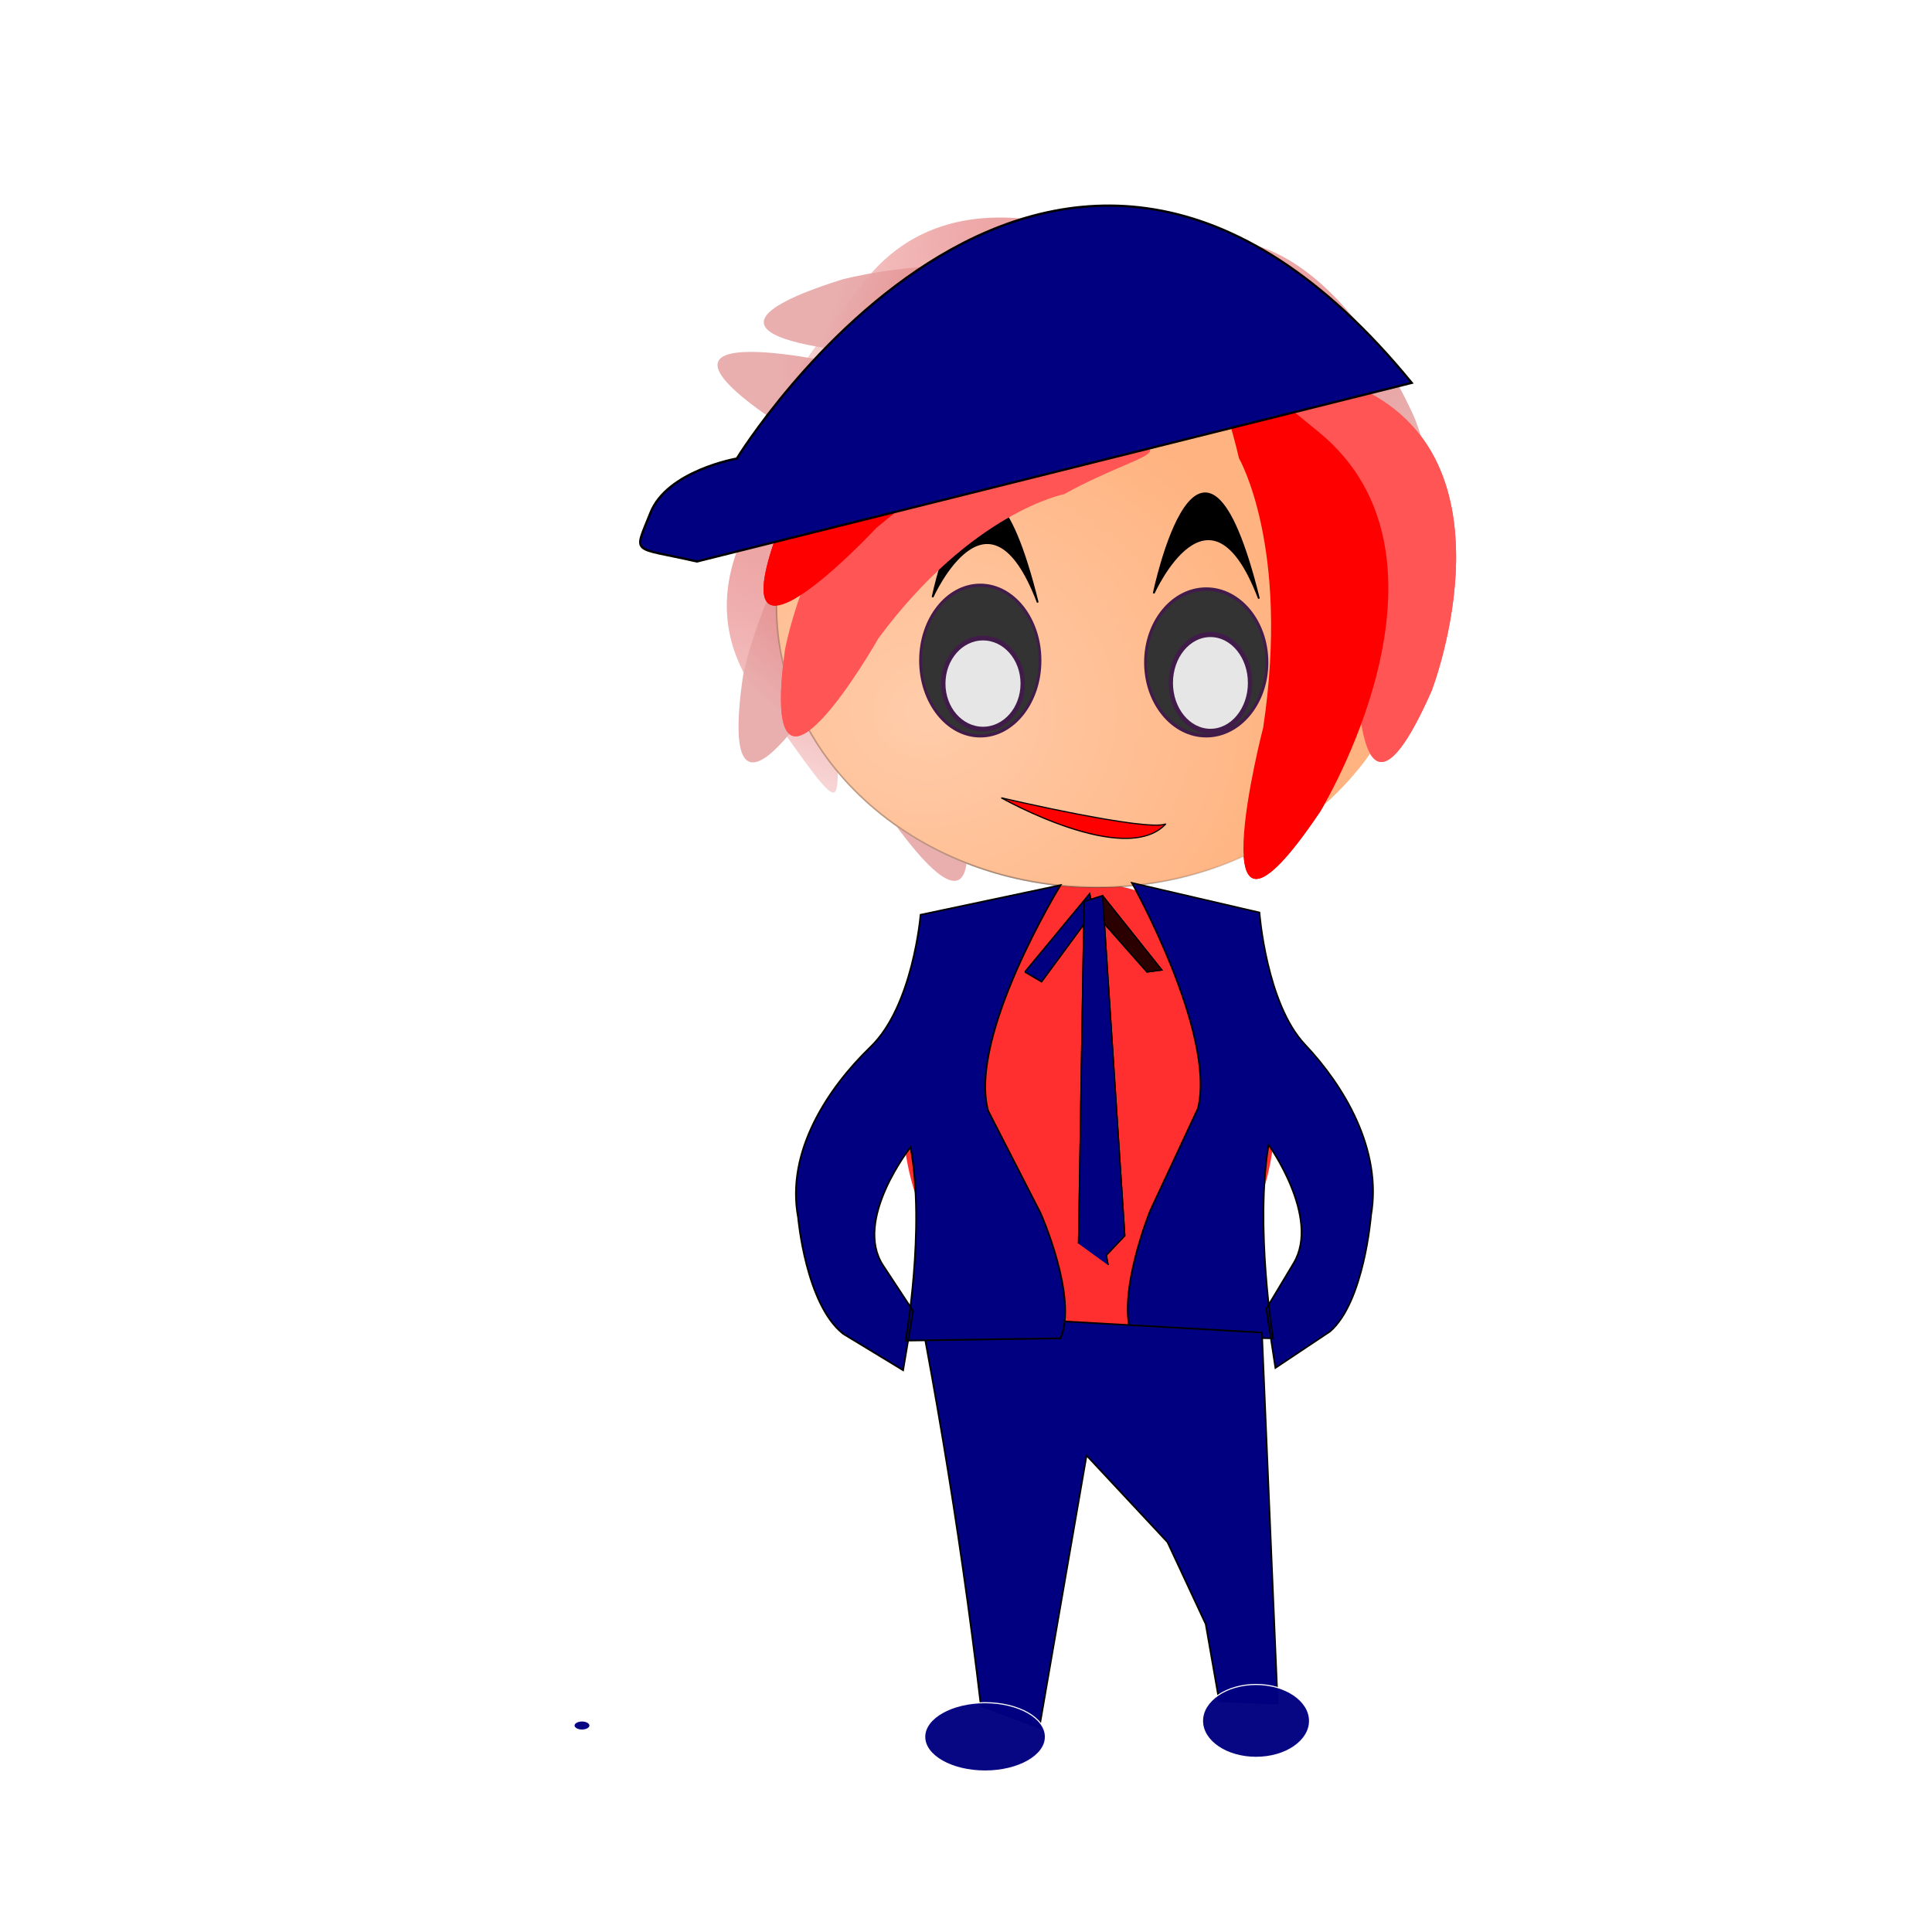 <svg:svg xmlns:dc="http://purl.org/dc/elements/1.1/" xmlns:ns1="http://www.w3.org/1999/xlink" xmlns:ns3="http://creativecommons.org/ns#" xmlns:rdf="http://www.w3.org/1999/02/22-rdf-syntax-ns#" xmlns:svg="http://www.w3.org/2000/svg" height="1201.656" id="svg2" version="1.1" viewBox="-296.123 -100.138 1201.656 1201.656" width="1201.656">
  <svg:defs id="defs4">
    <svg:linearGradient id="linearGradient4258">
      <svg:stop id="stop4260" offset="0" stop-color="#e9afaf" />
      <svg:stop id="stop4262" offset="1" stop-color="#d40000" stop-opacity="0" />
    </svg:linearGradient>
    <svg:filter height="1.209" id="filter4427" width="1.186" x="-.093" y="-.105">
      <svg:feGaussianBlur id="feGaussianBlur4429" stdDeviation="16.114" />
    </svg:filter>
    <svg:radialGradient cx="278.32" cy="636.6" gradientTransform="matrix(1 0 0 .908 0 51.464)" gradientUnits="userSpaceOnUse" id="radialGradient3979" r="246.67">
      <svg:stop id="stop4433" offset="0" stop-color="#fca" />
      <svg:stop id="stop4435" offset="1" stop-color="#ffb380" />
    </svg:radialGradient>
    <svg:radialGradient cx="278.32" cy="636.61" gradientTransform="matrix(1 0 0 .908 0 51.568)" gradientUnits="userSpaceOnUse" id="radialGradient3981" r="246.17">
      <svg:stop id="stop4308" offset="0" stop-color="#fca" />
      <svg:stop id="stop4310" offset="1" stop-opacity="0" />
    </svg:radialGradient>
    <svg:linearGradient gradientTransform="matrix(-.667 -.249 -.221 .591 20.297 309.74)" gradientUnits="userSpaceOnUse" id="linearGradient3983" x1="-256.36" x2="-229.45" y1="111.89" y2="664.28" ns1:href="#linearGradient4258" />
    <svg:linearGradient gradientTransform="matrix(-.256 -.665 -.589 .227 328.69 178.59)" gradientUnits="userSpaceOnUse" id="linearGradient3985" x1="-256.36" x2="-229.45" y1="111.89" y2="664.28" ns1:href="#linearGradient4258" />
    <svg:linearGradient gradientTransform="matrix(-.722 0 0 -.728 -6.163 827.69)" gradientUnits="userSpaceOnUse" id="linearGradient3987" x1="-256.36" x2="-229.45" y1="111.89" y2="664.28" ns1:href="#linearGradient4258" />
    <svg:linearGradient gradientTransform="matrix(.15 .697 -.617 .133 529.87 589.89)" gradientUnits="userSpaceOnUse" id="linearGradient3989" x1="-256.36" x2="-229.45" y1="111.89" y2="664.28" ns1:href="#linearGradient4258" />
    <svg:linearGradient gradientTransform="matrix(.001 -.712 -.631 -.001 439.54 199.31)" gradientUnits="userSpaceOnUse" id="linearGradient3991" x1="-256.36" x2="-229.45" y1="111.89" y2="664.28" ns1:href="#linearGradient4258" />
    <svg:linearGradient gradientTransform="matrix(.374 -.606 -.537 -.331 637.15 427.66)" gradientUnits="userSpaceOnUse" id="linearGradient3993" x1="-256.36" x2="-229.45" y1="111.89" y2="664.28" ns1:href="#linearGradient4258" />
    <svg:linearGradient gradientTransform="matrix(.323 -.627 -.484 -.328 643.38 355.83)" gradientUnits="userSpaceOnUse" id="linearGradient3995" x1="-256.36" x2="-229.45" y1="111.89" y2="664.28" ns1:href="#linearGradient4258" />
    <svg:linearGradient gradientTransform="matrix(.034 .712 .631 -.03 7.02 612.74)" gradientUnits="userSpaceOnUse" id="linearGradient3997" x1="-256.36" x2="-229.45" y1="111.89" y2="664.28" ns1:href="#linearGradient4258" />
    <svg:linearGradient gradientTransform="matrix(-.244 -.669 .593 -.216 -66.088 351.47)" gradientUnits="userSpaceOnUse" id="linearGradient3999" x1="-256.36" x2="-229.45" y1="111.89" y2="664.28" ns1:href="#linearGradient4258" />
    <svg:linearGradient gradientTransform="matrix(.242 -.67 .594 .214 259.87 227.31)" gradientUnits="userSpaceOnUse" id="linearGradient4001" x1="-256.36" x2="-229.45" y1="111.89" y2="664.28" ns1:href="#linearGradient4258" />
    <svg:linearGradient gradientTransform="matrix(.235 -.672 .596 .209 97.596 180.32)" gradientUnits="userSpaceOnUse" id="linearGradient4003" x1="-256.36" x2="-229.45" y1="111.89" y2="664.28" ns1:href="#linearGradient4258" />
    <svg:linearGradient gradientTransform="matrix(-.499 -.508 .45 -.442 -112.71 582.38)" gradientUnits="userSpaceOnUse" id="linearGradient4005" x1="-256.36" x2="-229.45" y1="111.89" y2="664.28" ns1:href="#linearGradient4258" />
    <svg:linearGradient gradientTransform="matrix(.171 -.691 .613 .152 176.41 202.61)" gradientUnits="userSpaceOnUse" id="linearGradient4007" x1="-256.36" x2="-229.45" y1="111.89" y2="664.28" ns1:href="#linearGradient4258" />
  </svg:defs>
  <svg:g id="layer1">
    <svg:g id="g3909" transform="translate(19.829 -35.409)">
      <svg:path d="m50.989 1008.5c0 1.565-2.22 2.833-4.957 2.833s-4.957-1.268-4.957-2.833 2.22-2.833 4.957-2.833 4.957 1.268 4.957 2.833z" fill="#000080" fill-opacity=".995" fill-rule="evenodd" id="path3774" opacity=".976" stroke="#fffcfc" stroke-width=".7" />
      <svg:g id="g3780" transform="translate(-33.993 148.72)">
        <svg:path d="m372.51 509.89c0 74.313-54.852 134.56-122.52 134.56-67.664 0-122.52-60.242-122.52-134.56 0-74.313 54.852-134.56 122.52-134.56 67.664 0 122.52 60.242 122.52 134.56z" fill="#ff2a2a" fill-opacity=".995" fill-rule="evenodd" id="path3725" opacity=".976" stroke="#fffcfc" stroke-width=".7" transform="matrix(.949 0 0 1.054 158.02 -60.071)" />
        <svg:g id="g3473" transform="matrix(.891 0 0 .849 137.7 -336.46)">
          <svg:path d="m596.29 560.17c0 102.08-92.9 184.84-207.5 184.84s-207.5-82.754-207.5-184.84c0-102.08 92.9-184.84 207.5-184.84s207.5 82.754 207.5 184.84z" fill="url(#radialGradient3979)" fill-rule="evenodd" filter="url(#filter4427)" id="path4421" stroke="url(#radialGradient3981)" transform="matrix(1.078 0 0 1.112 -124.34 -33.572)" />
          <svg:path d="m528.37 650.98s65.733-178.21-60.669-226.28-87.532-35.188-50.539 29.962c0 0 49.024 43.486 58.965 156.45 0 0-5.497 177.13 52.243 39.864z" fill="#f55" id="path3488" />
          <svg:path d="m137.98 432.95s-156.54 107.59-81.064 219.8 51.168 79.259 58.564 4.705c0 0-14.933-63.808 42.152-161.79 0 0 106.73-141.48-19.652-62.708z" fill="url(#linearGradient3983)" id="path4266" />
          <svg:path d="m314.49 348.38s-184.33-45.846-218.28 85.055-25.403 90.856 35.31 46.959c0 0 37.863-53.486 149.06-75.724 0 0 176.67-13.911 33.91-56.29z" fill="url(#linearGradient3985)" id="path4270" />
          <svg:path d="m149.21 742.14s-110.39-179.33 1.022-270.03 76.662-64.932 57.241 18.552c0 0-36.798 62.87-17.377 191.7 0 0 51.108 195.83-40.887 59.778z" fill="url(#linearGradient3987)" id="path4272" />
          <svg:path d="m425.08 455.53s-129.21 139.23-229.25 48.24-70.975-62.15 3.862-58.626c0 0 60.958 24.053 166.2-18.176 0 0 155.49-85.023 59.183 28.562z" fill="url(#linearGradient3989)" id="path4274" />
          <svg:path d="m450.64 739.33s107.56-184.53-0.996-277.86-74.691-66.813-55.769 19.089c0 0 35.852 64.692 16.93 197.26 0 0-49.794 201.5 39.835 61.51z" fill="#f00" id="path4276" />
          <svg:path d="m365.11 352.58s-155.43-109.19-234.27 0.685-56.435 75.599 16.016 56.527c0 0 54.593-36.249 166.33-16.924 0 0 169.82 50.686 51.916-40.289z" fill="url(#linearGradient3991)" id="path4286" />
          <svg:path d="m493.47 519.23s-75.199-174.43-199.91-122.14-87.675 34.833-15.969 56.541c0 0 65.492-2.28 150.55 72.717 0 0 118.1 132.13 65.328-7.123z" fill="url(#linearGradient3993)" id="path4288" />
          <svg:path d="m516.91 452.19s-69.955-176.78-180.19-120.92-77.527 37.297-13.27 58.088c0 0 58.314-3.601 135.37 71.384 0 0 107.46 132.73 58.086-8.547z" fill="url(#linearGradient3995)" id="path4290" />
          <svg:path d="m73.751 455.97s160.66 101.34 233.94-12.306 52.616-78.305-18.801-55.663c0 0-52.727 38.913-165.29 25.154 0 0-172.12-42.199-49.853 42.815z" fill="url(#linearGradient3997)" id="path4292" />
          <svg:path d="m56.164 470.15s108.85-155.67 220.44-79.283 78.842 51.808 4.231 58.6c0 0-63.685-15.449-162.13 40.842 0 0-142.33 105.58-62.547-20.159z" fill="url(#linearGradient3999)" id="path4294" />
          <svg:path d="m179.98 582.38s32.975-167.46 73.445 3.894c-34.474-95.412-73.445-3.894-73.445-3.894z" id="path3215" stroke="#000" stroke-width="1.206px" />
          <svg:path d="m334.37 579.55s32.975-167.46 73.445 3.894c-34.474-95.412-73.445-3.894-73.445-3.894z" id="path3217" stroke="#000" stroke-width="1.206px" />
          <svg:path d="m-274.78 543.18c0 26.205-19.658 47.448-43.907 47.448s-43.907-21.243-43.907-47.448 19.658-47.448 43.907-47.448 43.907 21.243 43.907 47.448z" fill="#333" fill-rule="evenodd" id="path3219" stroke="#411b4a" stroke-width="2" transform="matrix(.95 0 0 1.163 516.05 -2.9)" />
          <svg:path d="m-225.2 609.75c0 23.076-19.341 41.783-43.199 41.783s-43.199-18.707-43.199-41.783 19.341-41.783 43.199-41.783 43.199 18.707 43.199 41.783z" fill="#333" fill-rule="evenodd" id="path3221" stroke="#411b4a" stroke-width="2" transform="matrix(.981 0 0 1.285 634.33 -153.36)" />
          <svg:path d="m-305.94 548.84c0 10.56-8.244 19.121-18.413 19.121s-18.413-8.561-18.413-19.121 8.244-19.121 18.413-19.121 18.413 8.561 18.413 19.121z" fill="#e6e6e6" fill-rule="evenodd" id="path3223" stroke="#411b4a" stroke-width="2" transform="matrix(1.505 0 0 1.745 703.35 -312.04)" />
          <svg:path d="m-305.94 548.84c0 10.56-8.244 19.121-18.413 19.121s-18.413-8.561-18.413-19.121 8.244-19.121 18.413-19.121 18.413 8.561 18.413 19.121z" fill="#e6e6e6" fill-rule="evenodd" id="path3225" stroke="#411b4a" stroke-width="2" transform="matrix(1.502 0 0 1.854 861.14 -372.35)" />
          <svg:path d="m227.97 729.37s86.46 51.336 114.85 19.102c-12.904 5.969-114.85-19.102-114.85-19.102z" fill="#f00" id="path3231" stroke="#000" stroke-width=".876px" />
          <svg:path d="m277.58 396.77s183.35-49.652 220 80.518 27.278 90.311-34.33 47.68c0 0-38.962-52.691-150.6-72.622 0 0-176.92-10.251-35.068-55.576z" fill="url(#linearGradient4001)" id="path3233" />
          <svg:path d="m116.95 349.6s182.85-51.435 220.77 78.373 28.156 90.041-33.864 48.011c0 0-39.473-52.309-151.3-71.152 0 0-177.01-8.528-35.608-55.232z" fill="url(#linearGradient4003)" id="path3237" />
          <svg:path d="m47.712 639.77s34.609-186.77 167.82-163.46 93.219 14.505 28.12 51.587c0 0-64.364 12.313-130.66 104.32 0 0-85.829 155.05-65.28 7.554z" fill="url(#linearGradient4005)" id="path3239" />
          <svg:path d="m211.54 369.33s177.23-68.341 227.14 57.344 36.468 87.007-29.217 50.973c0 0-44.201-48.381-157.3-56.664 0 0-177.04 8.094-40.626-51.653z" fill="url(#linearGradient4007)" id="path3241" />
          <svg:path d="m76.989 620.72s32.774-187.1 166.2-165.1 93.357 13.589 28.625 51.308c0 0-64.24 12.944-129.63 105.6 0 0-84.302 155.88-65.202 8.195z" fill="#f55" id="path3243" />
          <svg:path d="m75.372 524.78s74.539-174.71 199.45-122.89 87.806 34.501 16.182 56.48c0 0-65.5-2.032-150.27 73.286 0 0-117.6 132.58-65.354-6.876z" fill="#f00" id="path3245" />
          <svg:path d="m596.29 560.17c0 102.08-92.9 184.84-207.5 184.84s-207.5-82.754-207.5-184.84c0-102.08 92.9-184.84 207.5-184.84s207.5 82.754 207.5 184.84z" fill="url(#radialGradient3979)" fill-rule="evenodd" filter="url(#filter4427)" id="path3393" stroke="url(#radialGradient3981)" transform="matrix(1.078 0 0 1.112 -124.34 -33.572)" />
          <svg:path d="m528.37 650.98s65.733-178.21-60.669-226.28-87.532-35.188-50.539 29.962c0 0 49.024 43.486 58.965 156.45 0 0-5.497 177.13 52.243 39.864z" fill="#f55" id="path3395" />
          <svg:path d="m137.98 432.95s-156.54 107.59-81.064 219.8 51.168 79.259 58.564 4.705c0 0-14.933-63.808 42.152-161.79 0 0 106.73-141.48-19.652-62.708z" fill="url(#linearGradient3983)" id="path3397" />
          <svg:path d="m314.49 348.38s-184.33-45.846-218.28 85.055-25.403 90.856 35.31 46.959c0 0 37.863-53.486 149.06-75.724 0 0 176.67-13.911 33.91-56.29z" fill="url(#linearGradient3985)" id="path3399" />
          <svg:path d="m149.21 742.14s-110.39-179.33 1.022-270.03 76.662-64.932 57.241 18.552c0 0-36.798 62.87-17.377 191.7 0 0 51.108 195.83-40.887 59.778z" fill="url(#linearGradient3987)" id="path3401" />
          <svg:path d="m425.08 455.53s-129.21 139.23-229.25 48.24-70.975-62.15 3.862-58.626c0 0 60.958 24.053 166.2-18.176 0 0 155.49-85.023 59.183 28.562z" fill="url(#linearGradient3989)" id="path3403" />
          <svg:path d="m450.64 739.33s107.56-184.53-0.996-277.86-74.691-66.813-55.769 19.089c0 0 35.852 64.692 16.93 197.26 0 0-49.794 201.5 39.835 61.51z" fill="#f00" id="path3405" />
          <svg:path d="m365.11 352.58s-155.43-109.19-234.27 0.685-56.435 75.599 16.016 56.527c0 0 54.593-36.249 166.33-16.924 0 0 169.82 50.686 51.916-40.289z" fill="url(#linearGradient3991)" id="path3407" />
          <svg:path d="m493.47 519.23s-75.199-174.43-199.91-122.14-87.675 34.833-15.969 56.541c0 0 65.492-2.28 150.55 72.717 0 0 118.1 132.13 65.328-7.123z" fill="url(#linearGradient3993)" id="path3409" />
          <svg:path d="m516.91 452.19s-69.955-176.78-180.19-120.92-77.527 37.297-13.27 58.088c0 0 58.314-3.601 135.37 71.384 0 0 107.46 132.73 58.086-8.547z" fill="url(#linearGradient3995)" id="path3411" />
          <svg:path d="m73.751 455.97s160.66 101.34 233.94-12.306 52.616-78.305-18.801-55.663c0 0-52.727 38.913-165.29 25.154 0 0-172.12-42.199-49.853 42.815z" fill="url(#linearGradient3997)" id="path3413" />
          <svg:path d="m56.164 470.15s108.85-155.67 220.44-79.283 78.842 51.808 4.231 58.6c0 0-63.685-15.449-162.13 40.842 0 0-142.33 105.58-62.547-20.159z" fill="url(#linearGradient3999)" id="path3415" />
          <svg:path d="m179.98 582.38s32.975-167.46 73.445 3.894c-34.474-95.412-73.445-3.894-73.445-3.894z" id="path3417" stroke="#000" stroke-width="1.206px" />
          <svg:path d="m334.37 579.55s32.975-167.46 73.445 3.894c-34.474-95.412-73.445-3.894-73.445-3.894z" id="path3419" stroke="#000" stroke-width="1.206px" />
          <svg:path d="m-274.78 543.18c0 26.205-19.658 47.448-43.907 47.448s-43.907-21.243-43.907-47.448 19.658-47.448 43.907-47.448 43.907 21.243 43.907 47.448z" fill="#333" fill-rule="evenodd" id="path3421" stroke="#411b4a" stroke-width="2" transform="matrix(.95 0 0 1.163 516.05 -2.9)" />
          <svg:path d="m-225.2 609.75c0 23.076-19.341 41.783-43.199 41.783s-43.199-18.707-43.199-41.783 19.341-41.783 43.199-41.783 43.199 18.707 43.199 41.783z" fill="#333" fill-rule="evenodd" id="path3423" stroke="#411b4a" stroke-width="2" transform="matrix(.981 0 0 1.285 634.33 -153.36)" />
          <svg:path d="m-305.94 548.84c0 10.56-8.244 19.121-18.413 19.121s-18.413-8.561-18.413-19.121 8.244-19.121 18.413-19.121 18.413 8.561 18.413 19.121z" fill="#e6e6e6" fill-rule="evenodd" id="path3425" stroke="#411b4a" stroke-width="2" transform="matrix(1.505 0 0 1.745 703.35 -312.04)" />
          <svg:path d="m-305.94 548.84c0 10.56-8.244 19.121-18.413 19.121s-18.413-8.561-18.413-19.121 8.244-19.121 18.413-19.121 18.413 8.561 18.413 19.121z" fill="#e6e6e6" fill-rule="evenodd" id="path3427" stroke="#411b4a" stroke-width="2" transform="matrix(1.502 0 0 1.854 861.14 -372.35)" />
          <svg:path d="m227.97 729.37s86.46 51.336 114.85 19.102c-12.904 5.969-114.85-19.102-114.85-19.102z" fill="#f00" id="path3429" stroke="#000" stroke-width=".876px" />
          <svg:path d="m277.58 396.77s183.35-49.652 220 80.518 27.278 90.311-34.33 47.68c0 0-38.962-52.691-150.6-72.622 0 0-176.92-10.251-35.068-55.576z" fill="url(#linearGradient4001)" id="path3431" />
          <svg:path d="m116.95 349.6s182.85-51.435 220.77 78.373 28.156 90.041-33.864 48.011c0 0-39.473-52.309-151.3-71.152 0 0-177.01-8.528-35.608-55.232z" fill="url(#linearGradient4003)" id="path3433" />
          <svg:path d="m47.712 639.77s34.609-186.77 167.82-163.46 93.219 14.505 28.12 51.587c0 0-64.364 12.313-130.66 104.32 0 0-85.829 155.05-65.28 7.554z" fill="url(#linearGradient4005)" id="path3435" />
          <svg:path d="m211.54 369.33s177.23-68.341 227.14 57.344 36.468 87.007-29.217 50.973c0 0-44.201-48.381-157.3-56.664 0 0-177.04 8.094-40.626-51.653z" fill="url(#linearGradient4007)" id="path3437" />
          <svg:path d="m76.989 620.72s32.774-187.1 166.2-165.1 93.357 13.589 28.625 51.308c0 0-64.24 12.944-129.63 105.6 0 0-84.302 155.88-65.202 8.195z" fill="#f55" id="path3439" />
          <svg:path d="m75.372 524.78s74.539-174.71 199.45-122.89 87.806 34.501 16.182 56.48c0 0-65.5-2.032-150.27 73.286 0 0-117.6 132.58-65.354-6.876z" fill="#f00" id="path3441" />
        </svg:g>
        <svg:g id="g3717" stroke="#000" stroke-width="1px" transform="matrix(.812 0 0 .858 101.35 -48.855)">
          <svg:path d="m313.02 512.73 49.573-56.655 2.833 12.747-39.658 50.989-12.747-7.082" fill="#000080" id="path3677" />
          <svg:path d="m372.51 457.49-5.665 12.747 39.658 42.491 11.331-1.416-45.324-53.822" fill="#2b0000" id="path3681" />
          <svg:path d="m376.75 725.18-1.416-7.082 14.164-14.164-16.996-246.45-14.164 4.249-4.249 247.86" fill="#000080" id="path3689" />
          <svg:path d="m313.02 512.73 49.573-56.655 2.833 12.747-39.658 50.989-12.747-7.082" fill="#000080" id="path3705" />
          <svg:path d="m372.51 457.49-5.665 12.747 39.658 42.491 11.331-1.416-45.324-53.822" fill="#2b0000" id="path3707" />
          <svg:path d="m376.75 725.18-1.416-7.082 14.164-14.164-16.996-246.45-14.164 4.249-4.249 247.86" fill="#000080" id="path3709" />
        </svg:g>
        <svg:path d="m505.64 600.54l16.996-28.327c16.996-28.327-15.58-73.651-15.58-73.651-8.498 50.989 2.833 120.39 2.833 120.39l-87.815-1.416c-9.915-25.495 11.331-77.9 11.331-77.9l29.744-63.737c11.331-46.74-41.075-140.22-41.075-140.22l79.317 18.413s4.249 56.655 28.327 82.149 48.157 65.153 41.075 106.23c0 0-4.249 53.822-25.495 72.235l-33.993 22.662z" fill="#000080" id="path3731" stroke="#000" stroke-width="1px" />
        <svg:path d="m290.37 603.38c10.08 52.736 18.94 105.7 26.57 158.85 4.081 28.426 7.811 56.902 11.187 85.419l36.359 13.487 29.367-169.34 50.343 53.949 23.773 50.952 8.39 47.955 36.359 1.499-9.789-230.78-212.56-11.989" fill="#000080" id="path3750" stroke="#000" stroke-width="1.022px" />
        <svg:path d="m480.15 855.49z" fill="none" id="path3770" stroke="#000" stroke-width="1px" />
        <svg:path d="m285.96 601.96l-18.652-28.327c-18.651-28.327 17.097-73.651 17.097-73.651 9.326 50.989-3.109 120.39-3.109 120.39l96.366-1.416c10.88-25.495-12.434-77.9-12.434-77.9l-32.64-63.737c-12.434-46.74 45.074-140.22 45.074-140.22l-87.04 18.413s-4.663 56.655-31.086 82.149-52.846 65.153-45.074 106.23c0 0 4.663 53.822 27.977 72.235l37.303 22.662z" fill="#000080" id="path3748" stroke="#000" stroke-width="1.048px" />
        <svg:path d="m372.51 879.57c0 11.734-16.804 21.246-37.534 21.246-20.729 0-37.534-9.512-37.534-21.246s16.804-21.246 37.534-21.246c20.729 0 37.534 9.512 37.534 21.246z" fill="#000080" fill-opacity=".995" fill-rule="evenodd" id="path3772" opacity=".976" stroke="#fffcfc" stroke-width=".7" transform="translate(-4.249 -12.747)" />
        <svg:path d="m123.22 844.16c0 12.516-14.902 22.662-33.285 22.662s-33.285-10.146-33.285-22.662 14.902-22.662 33.285-22.662 33.285 10.146 33.285 22.662z" fill="#000080" fill-opacity=".995" fill-rule="evenodd" id="path3776" opacity=".976" stroke="#fffcfc" stroke-width=".7" transform="translate(409.33 12.747)" />
      </svg:g>
      <svg:path d="m562.1 173.4c-223.33-273.03-419.78 47.074-419.78 47.074s-43.425 7.532-53.764 33.893-12.407 20.713 28.95 30.127z" fill="#000080" id="path3907" stroke="#000" stroke-width="1.393px" />
    </svg:g>
  </svg:g>
</svg:svg>